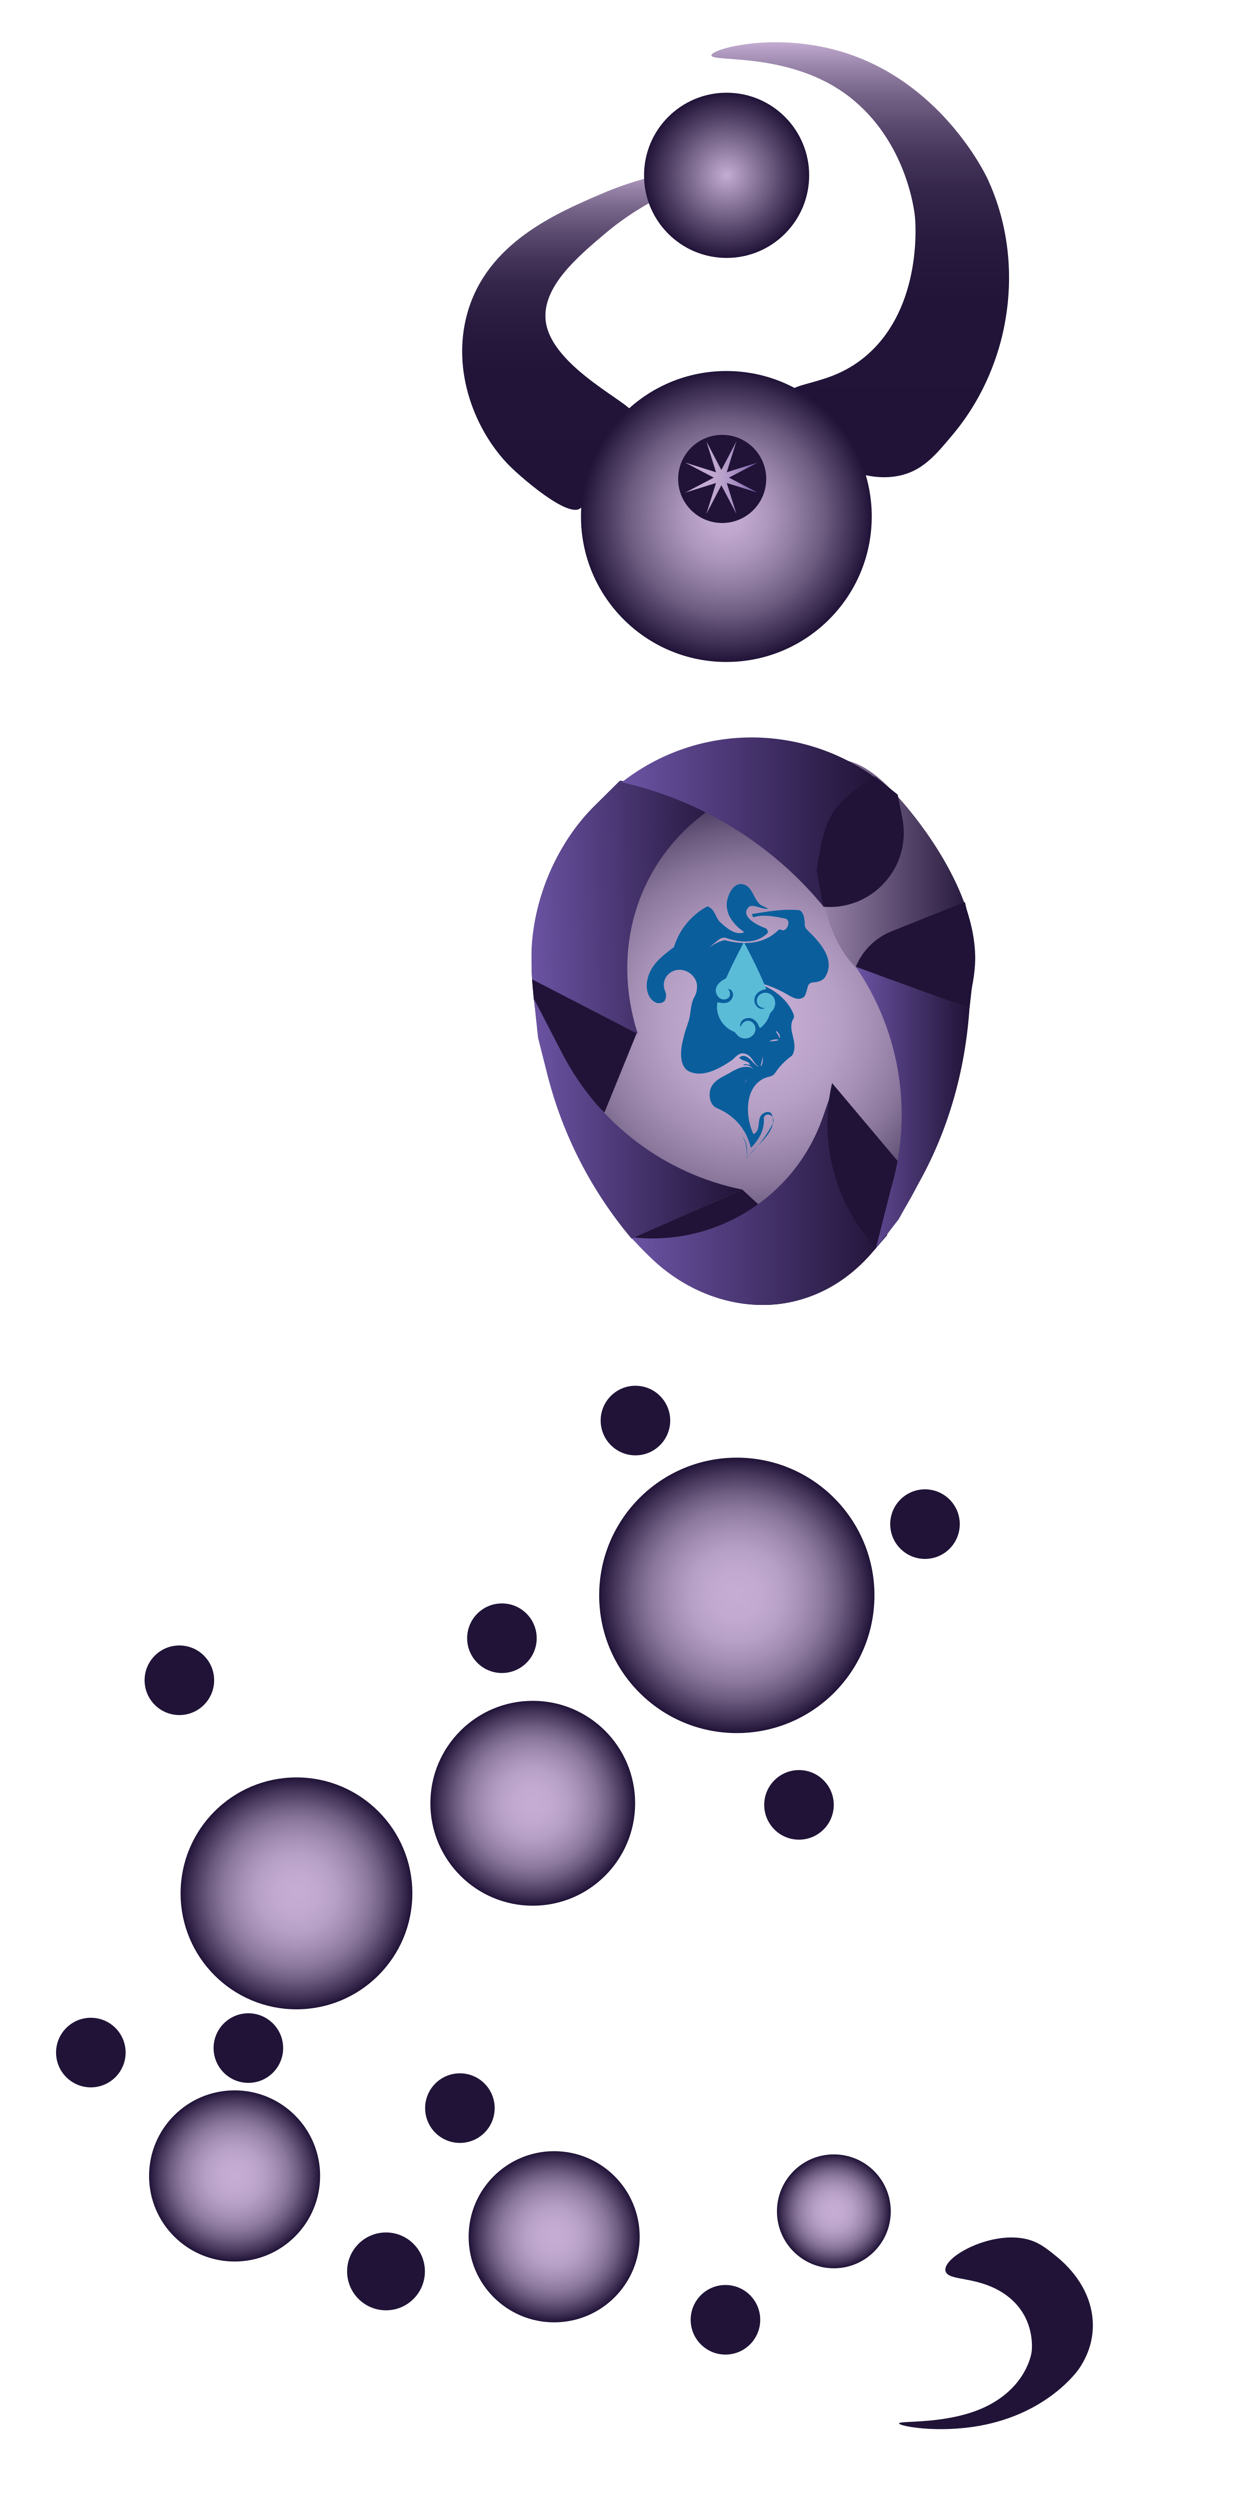 <?xml version="1.0" encoding="UTF-8"?>
<svg id="Layer_1" data-name="Layer 1" xmlns="http://www.w3.org/2000/svg" xmlns:xlink="http://www.w3.org/1999/xlink" viewBox="0 0 418.51 841.89">
  <defs>
    <style>
      .cls-1 {
        fill: url(#linear-gradient-2);
      }

      .cls-2 {
        fill: url(#radial-gradient-9);
      }

      .cls-3 {
        fill: url(#linear-gradient-4);
      }

      .cls-4 {
        fill: #0a5e9c;
      }

      .cls-5 {
        fill: url(#radial-gradient-5);
      }

      .cls-6 {
        fill: url(#radial-gradient);
      }

      .cls-7 {
        fill: url(#radial-gradient-3);
      }

      .cls-8 {
        fill: url(#linear-gradient-3);
      }

      .cls-9 {
        fill: url(#linear-gradient-5);
      }

      .cls-10 {
        fill: url(#linear-gradient-8);
      }

      .cls-11 {
        fill: url(#radial-gradient-8);
      }

      .cls-12 {
        fill: url(#radial-gradient-2);
      }

      .cls-13 {
        fill: url(#radial-gradient-4);
      }

      .cls-14 {
        fill: #201337;
      }

      .cls-15 {
        fill: url(#linear-gradient-7);
      }

      .cls-16 {
        fill: url(#linear-gradient-9);
      }

      .cls-17 {
        fill: url(#linear-gradient-6);
      }

      .cls-18 {
        fill: url(#radial-gradient-6);
      }

      .cls-19 {
        fill: url(#radial-gradient-7);
      }

      .cls-20 {
        fill: url(#linear-gradient);
      }

      .cls-21 {
        fill: #5bbcd8;
      }
    </style>
    <linearGradient id="linear-gradient" x1="257.5" y1="305.09" x2="328.63" y2="305.09" gradientUnits="userSpaceOnUse">
      <stop offset="0" stop-color="#c5add3"/>
      <stop offset="1" stop-color="#201337"/>
    </linearGradient>
    <radialGradient id="radial-gradient" cx="253.38" cy="344.29" fx="253.38" fy="344.29" r="85.35" gradientUnits="userSpaceOnUse">
      <stop offset="0" stop-color="#c5add3"/>
      <stop offset=".18" stop-color="#c1a9cf"/>
      <stop offset=".34" stop-color="#b7a0c5"/>
      <stop offset=".48" stop-color="#a58fb5"/>
      <stop offset=".63" stop-color="#8c789d"/>
      <stop offset=".76" stop-color="#6c5a7f"/>
      <stop offset=".89" stop-color="#45365a"/>
      <stop offset="1" stop-color="#201337"/>
    </radialGradient>
    <linearGradient id="linear-gradient-2" x1="289.88" y1="14.22" x2="289.88" y2="160.71" gradientUnits="userSpaceOnUse">
      <stop offset="0" stop-color="#c5add3"/>
      <stop offset=".01" stop-color="#bba3c9"/>
      <stop offset=".06" stop-color="#9682a7"/>
      <stop offset=".12" stop-color="#766388"/>
      <stop offset=".19" stop-color="#5b4a6f"/>
      <stop offset=".26" stop-color="#45355a"/>
      <stop offset=".34" stop-color="#34264a"/>
      <stop offset=".45" stop-color="#281b3f"/>
      <stop offset=".59" stop-color="#211438"/>
      <stop offset="1" stop-color="#201337"/>
    </linearGradient>
    <linearGradient id="linear-gradient-3" x1="199.12" y1="56.77" x2="199.12" y2="171.7" gradientUnits="userSpaceOnUse">
      <stop offset="0" stop-color="#c5add3"/>
      <stop offset=".01" stop-color="#bba3c9"/>
      <stop offset=".06" stop-color="#9682a7"/>
      <stop offset=".12" stop-color="#766388"/>
      <stop offset=".19" stop-color="#5b4a6f"/>
      <stop offset=".26" stop-color="#45355a"/>
      <stop offset=".34" stop-color="#34264a"/>
      <stop offset=".45" stop-color="#281b3f"/>
      <stop offset=".59" stop-color="#211438"/>
      <stop offset="1" stop-color="#201337"/>
    </linearGradient>
    <radialGradient id="radial-gradient-2" cx="244.84" cy="59.04" fx="244.84" fy="59.04" r="27.83" gradientUnits="userSpaceOnUse">
      <stop offset="0" stop-color="#c5add3"/>
      <stop offset="1" stop-color="#201337"/>
    </radialGradient>
    <radialGradient id="radial-gradient-3" cx="244.76" cy="173.93" fx="244.76" fy="173.93" r="49" gradientUnits="userSpaceOnUse">
      <stop offset="0" stop-color="#c5add3"/>
      <stop offset=".12" stop-color="#bfa7cd"/>
      <stop offset=".29" stop-color="#ae97bd"/>
      <stop offset=".47" stop-color="#927ea3"/>
      <stop offset=".68" stop-color="#6c5a7f"/>
      <stop offset=".89" stop-color="#3b2c51"/>
      <stop offset="1" stop-color="#201337"/>
    </radialGradient>
    <linearGradient id="linear-gradient-4" x1="212.45" y1="403.61" x2="298.99" y2="403.61" gradientUnits="userSpaceOnUse">
      <stop offset="0" stop-color="#6b53a3"/>
      <stop offset="1" stop-color="#201337"/>
    </linearGradient>
    <linearGradient id="linear-gradient-5" x1="288.36" y1="373" x2="326.68" y2="373" xlink:href="#linear-gradient-4"/>
    <linearGradient id="linear-gradient-6" x1="245.67" y1="371.65" x2="312.94" y2="371.65" gradientTransform="translate(-85.96 -85.96) rotate(1.69) scale(1.03) skewX(3.38)" xlink:href="#linear-gradient-4"/>
    <linearGradient id="linear-gradient-7" x1="209.54" y1="276.85" x2="295.4" y2="276.85" xlink:href="#linear-gradient-4"/>
    <linearGradient id="linear-gradient-8" x1="179.92" y1="376.72" x2="250.14" y2="376.72" xlink:href="#linear-gradient-4"/>
    <linearGradient id="linear-gradient-9" x1="230.88" y1="160.84" x2="255.28" y2="160.84" gradientUnits="userSpaceOnUse">
      <stop offset="0" stop-color="#c5add3"/>
      <stop offset=".32" stop-color="#c2aad1"/>
      <stop offset=".51" stop-color="#baa2cd"/>
      <stop offset=".66" stop-color="#ab93c5"/>
      <stop offset=".8" stop-color="#977fba"/>
      <stop offset=".93" stop-color="#7d65ac"/>
      <stop offset="1" stop-color="#6b53a3"/>
    </linearGradient>
    <radialGradient id="radial-gradient-4" cx="280.98" cy="744.67" fx="280.98" fy="744.67" r="19.18" xlink:href="#radial-gradient"/>
    <radialGradient id="radial-gradient-5" cx="186.73" cy="753.23" fx="186.73" fy="753.23" r="28.82" xlink:href="#radial-gradient"/>
    <radialGradient id="radial-gradient-6" cx="79.05" cy="732.75" fx="79.05" fy="732.75" r="28.82" xlink:href="#radial-gradient"/>
    <radialGradient id="radial-gradient-7" cx="99.9" cy="637.59" fx="99.9" fy="637.59" r="39.05" xlink:href="#radial-gradient"/>
    <radialGradient id="radial-gradient-8" cx="248.28" cy="537.24" fx="248.28" fy="537.24" r="46.38" xlink:href="#radial-gradient"/>
    <radialGradient id="radial-gradient-9" cx="179.52" cy="607.25" fx="179.52" fy="607.25" r="34.5" xlink:href="#radial-gradient"/>
  </defs>
  <path class="cls-20" d="M278.21,255.94c8.98-1.41,16.23,3.18,25.27,13.4,6.92,7.82,24.76,30.6,25.14,52.76.1,5.81-1.86,24.77-13.71,30.6-15.68,7.72-43.75-10.42-53.08-33.78-10.96-27.46.48-60.49,16.38-62.98Z"/>
  <path class="cls-6" d="M179.11,323.41c0,41.02,27.16,116.02,78.15,116.02,47.66,0,70.39-75,70.39-116.02,0-13.67-29.63,28.84-46.64-8.74-10.52-23.24-.28-65.52-27.62-65.52-41.02,0-74.27,33.25-74.27,74.27Z"/>
  <path class="cls-1" d="M263.85,134.69c-2.28,10.18,21.89,30.48,40.63,25.14,6.98-1.99,11.11-6.93,16.76-13.71,12.64-15.15,16.25-31.38,17.27-36.83,1.13-6.02,4.65-26.39-5.59-48.76-.88-1.92-16.3-34.25-51.3-43.68-21.8-5.87-41.87-.36-41.9,1.78-.04,2.47,26.64-1.42,46.48,13.97,19.15,14.85,21.87,38.14,22.1,40.38.18,1.79,2.58,29.83-15.75,46.22-13.33,11.93-27.07,8.24-28.7,15.49Z"/>
  <path class="cls-14" d="M318.64,764.93c-1.49-4.49,14.26-13.43,26.47-11.08,4.55.88,7.23,3.05,10.92,6.04,8.23,6.68,10.58,13.83,11.25,16.23.73,2.65,3.03,11.63-3.64,21.49-.57.85-10.61,15.09-33.41,19.25-14.2,2.59-27.27.16-27.29-.78-.03-1.09,17.35.62,30.27-6.16,12.47-6.54,14.24-16.81,14.39-17.79.12-.79,1.68-13.14-10.26-20.37-8.68-5.26-17.63-3.63-18.69-6.83Z"/>
  <path class="cls-8" d="M242.52,57.55c.48,1.83-19.35,4.82-38.6,21.08-9.22,7.79-21.21,17.91-20.06,29.21,1.65,16.26,31.55,29.06,29.17,31.54-6.96,7.24-16.38,20.62-16.43,28.9-.06,10.84-20.76-7.22-24.93-11.43-11.52-11.63-19.65-31.82-14.22-51.3,6.61-23.73,29.8-33.67,45.46-40.38,20.25-8.68,39.15-9.38,39.62-7.62Z"/>
  <circle class="cls-12" cx="244.84" cy="59.04" r="27.82"/>
  <circle class="cls-7" cx="244.76" cy="173.93" r="48.99"/>
  <path class="cls-14" d="M212.98,416.98h0c15.67,8.75,34.39,10.21,51.23,3.97l5.71-2.11-19.78-18.24-37.16,16.38Z"/>
  <path class="cls-3" d="M280.2,367.76l-2.92,8.41c-9.39,27.06-36.4,43.9-64.83,40.42h0s5.94,6.07,5.94,6.07c20.01,20.28,52.86,24.38,74.74.03l5.85-6.79-18.79-48.14Z"/>
  <path class="cls-14" d="M280.38,364.73h0c-4.02,17.49-.18,35.87,10.51,50.3l3.62,4.89,11.85-24.35-25.98-30.84Z"/>
  <path class="cls-9" d="M288.36,325.55h0c15.08,21.95,19.42,49.54,11.79,75.06l-5.02,19.84,7.68-9.84,6.22-11.24c10.44-18.21,16.22-38.8,17.64-59.74h0s-38.32-14.08-38.32-14.08Z"/>
  <path class="cls-17" d="M214.53,347.94l.35.11c-8.88-27.67-.6-55.9,21.17-73.13l10.58-8.37-37.76-3.66-8.81,8.75c-12.94,12.85-20.66,32.4-20.97,49.36l.04,4.98.15,3.83,35.25,18.14Z"/>
  <path class="cls-15" d="M277.59,305.36l-1.22-8.43c-2.1-14.53,5.66-28.7,19.03-34.76h0s-1.69-1.17-1.69-1.17c-25.55-17.75-59.68-16.77-84.17,2.43h0s1.57.38,1.57.38c25.84,6.2,48.99,20.58,66.01,41l.46.55Z"/>
  <path class="cls-14" d="M302.48,267.58l-7.62-6.1c-15.22,9.53-17.04,13.99-19.68,31.75,0,0,0,0,0,0l2.29,12.12h0c16.55,1.37,29.81-13.47,26.6-29.77l-1.58-8.01Z"/>
  <path class="cls-14" d="M179.29,329.8l35.25,18.14-10.86,26.68h0c-8.55-6.88-15.16-15.86-19.18-26.07l-4.59-11.66-.63-7.09Z"/>
  <path class="cls-10" d="M250.14,400.6h0c-26.1-5.3-48.39-22.13-60.64-45.77l-9.58-18.48,1.37,13.08,3.13,12.37c5.15,20.35,14.86,39.26,28.39,55.31h0s37.33-16.51,37.33-16.51Z"/>
  <path class="cls-14" d="M326.68,339.63l.94-8.27c.85-7.45.42-15-1.26-22.31l-1.22-5.29-24.64,9.82c-5.49,2.19-9.87,6.51-12.13,11.97h0s38.32,14.08,38.32,14.08Z"/>
  <circle class="cls-14" cx="243.35" cy="161.28" r="14.84"/>
  <polygon class="cls-16" points="243.08 158.28 248.14 148.64 244.89 159.03 255.28 155.78 245.64 160.84 255.28 165.89 244.89 162.65 248.14 173.04 243.08 163.4 238.03 173.04 241.27 162.65 230.88 165.89 240.52 160.84 230.88 155.78 241.27 159.03 238.03 148.64 243.08 158.28"/>
  <circle class="cls-14" cx="244.45" cy="781.19" r="11.72"/>
  <circle class="cls-14" cx="154.97" cy="709.91" r="11.72"/>
  <circle class="cls-14" cx="83.69" cy="689.69" r="11.72"/>
  <circle class="cls-14" cx="30.61" cy="691.2" r="11.72"/>
  <circle class="cls-14" cx="60.44" cy="565.83" r="11.72"/>
  <circle class="cls-14" cx="169.13" cy="551.67" r="11.72"/>
  <circle class="cls-14" cx="214.12" cy="478.37" r="11.72"/>
  <circle class="cls-14" cx="311.69" cy="513.25" r="11.72"/>
  <circle class="cls-14" cx="269.23" cy="607.79" r="11.72"/>
  <circle class="cls-14" cx="130.07" cy="764.89" r="13.11"/>
  <circle class="cls-13" cx="280.98" cy="744.67" r="19.18"/>
  <circle class="cls-5" cx="186.73" cy="753.23" r="28.82"/>
  <circle class="cls-18" cx="79.05" cy="732.75" r="28.82"/>
  <circle class="cls-19" cx="99.9" cy="637.59" r="39.05"/>
  <circle class="cls-11" cx="248.28" cy="537.24" r="46.38"/>
  <circle class="cls-2" cx="179.52" cy="607.25" r="34.5"/>
  <g>
    <path class="cls-4" d="M223.93,333.37c.66,1.09.66,2.63,0,3.72-.66.66-1.75.87-2.62.66-2.84-1.09-3.72-4.37-3.28-7.22.87-5.47,5.03-8.53,9.06-11.61.23-.74.5-1.46.79-2.17,1.79-4.24,4.79-7.85,8.56-10.39.63-.42,1.28-.82,1.97-1.14,2.36.82,2.58,3.44,4.11,5.19,2.19,1.97,5.25,4.81,8.31,3.5-3.28-2.19-6.34-5.69-5.91-10.06.44-2.84,2.19-6.56,5.25-6.12,3.5.66,3.5,4.81,6.12,7l2.62,1.31c-2.41.22-5.47-1.97-6.78-.44-2.62,3.06,2.84,5.91,5.91,7,.44.22.87,1.09.66,1.53-3.72,3.94-9.62,3.28-14.27,1.66-1.12-.13-1.73.29-2.32.72-1.18.87-2.29,1.81-3.31,2.87,1.09-1.01,2.27-1.71,3.5-2.21.62-.25,1.24-.44,1.89-.59,6.21,1.71,13.21,1.49,18.02-3.32.66-.66,1.31.22,1.97,0,1.53-.66,2.19-3.5.44-3.94-3.5-.66-7.22-1.53-10.72-.44-.22,0-.66-1.09-.44-1.09,5.47-.87,10.28-1.75,15.53-1.31,1.75,0,2.19,3.06,2.19,4.96.04.86.46,1.36.93,1.82,4.25,4.11,9.41,9.82,6.06,15.53-.66,1.31-2.41,1.97-4.22,2.02-.94.12-1.45.55-1.7,1.3-.15.58-.32,1.18-.51,1.8s-.38,1.25-.77,1.76c-2.21,1.86-5.05-.55-6.8-1.42-8.53-4.59-19.25-6.34-26.46.87-1.75,1.75-2.41,4.37-1.09,6.78.33.55.9.9,1.25,1.12.23.26.73.07,1.41-.69.55-.78.72-1.43.76-2.05.13-1.86-.19-3.74.95-5.38-2.41-.44-3.94,2.19-3.28,4.16,0,.22.66-.22.87-.22.33.44.66,1.15.71,1.83s-.31,1.42-1.02,1.72c-.57-.05-1.23-.27-1.66-.93-1.31-2.84.22-5.91,2.62-7.65,2.84-2.19,6.12-3.06,9.4-3.28,7.47-.73,15.55,3.86,18.55,10.47.3.66.4,1.23.36,1.7-2.28,3.36.56,6.86.13,10.58-.22,1.09-.44,1.97-1.09,2.41-2.05,1.56-3.79,3.27-5.06,5.15-.42.63-.79,1.27-1.97,1.65-8.72,1.73-8.72,13.11-5.66,19.45,2.41-1.09,1.31-4.16,2.41-6.12.87-1.31,3.06-1.97,3.72-.66,2.41,5.91-5.25,10.28-8.31,14.87-.22-2.62,0-5.47-1.75-7.44,1.97,1.75,1.75,4.81,1.75,7.22,3.5-3.5,6.56-7.22,8.75-11.59.66-1.31-.44-3.28-2.19-2.84-.44.22-1.09.87-.87,1.31.22,3.94-1.75,7.22-4.37,9.84-1.53-6.12-5.25-10.72-11.37-13.34-2.19-.87-2.84-3.5-2.41-5.91.87-3.72,4.59-4.59,7.44-6.47.81-.45,1.57-.78,2.16-1.03,1.2-.48,2.54-.65,3.96-.38.95.29,1.46.89,1.22,1.57-.56,1.49-4.5,3.24-2.53,4.99-.44,0-.66-.22-.66-.66.44-1.97,2.19-2.84,3.1-4.4.14-.45,0-.88-.37-1.25-.76-.74-1.78-1.13-3.17-.91.66-.87,1.53,0,2.41-.22-.87-1.53-2.84-1.09-3.72-2.41,2.84-2.19,5.03,3.06,6.56,3.06,2.41,0,.66-4.81,1.97-7.22,1.09-2.19,4.37-.66,5.03-2.19.87-1.53-1.97-3.94-4.37-3.5-2.84.66-8.09,2.19-6.56,5.91,0-3.28,3.5-4.81,5.91-5.69,2.62-1.09,4.59,1.31,5.25,3.72-5.91-1.31-5.25,5.25-6.78,9.19,0,.22-.66-.44-1.09-.66-1.31-1.31-1.97-3.5-4.16-3.94-1.97-.44-3.06,1.31-4.16,2.19-4.16,2.84-9.62,5.91-14.22,3.94-3.72-1.53-3.28-7.22-2.26-10.96.15-.57.25-1.06.36-1.52.34-1.39.92-2.78,1.24-3.93,1.09-2.62.66-6.12,2.14-8.71.42-.82.67-1.42.75-1.89.09-.47.14-.95.17-1.43.22-3.06-2.62-5.91-5.91-5.91-2.62,0-5.25,1.97-5.29,5.07.01.55.12,1.1.26,1.71Z"/>
    <ellipse class="cls-4" cx="248.12" cy="342.24" rx="14.7" ry="12.39"/>
    <path class="cls-21" d="M255.44,335.58c1.06-1.52,3.24-1.69,4.67-.42,1.51,1.43,1.43,3.87-.03,5.42-.55.54-.61.69-.66.83-.51,1.81-1.56,3.4-2.97,4.57-.22.17-.45.32-.71-.31-.51-1.59-1.94-3.02-3.7-2.85-.93.08-1.94.5-2.36,1.43-.17.42-.5,1.01-.08,1.51.42-1.51,2.1-2.61,3.62-1.68,1.26.76,1.68,2.36,1.09,3.62-.76,1.68-2.86,2.44-4.54,1.77-.93-.34-1.6-1.18-2.2-1.92-.16-.08-.3-.14-.43-.2-3.26-1.38-5.55-4.61-5.55-8.37,0-.21.02-.44.05-.69s.07-.51.13-.8c1.53.36,3.3.62,4.47-.65.67-.76,1.01-1.85.59-2.78-.25-.59-.84-1.09-1.51-.93.93.93.93,2.61-.34,3.2-1.18.59-2.61.08-3.28-1.09-1.51-2.44.59-4.71,2.69-5.62.13-.11.23-.22.34-.33,2.63-5.92,5.94-12.01,5.94-12.01,0,0,4.83,8.86,7.45,15.61-.03.08-.01.17-.11.26-2.1.24-4.12,1.84-3.78,4.2.25,1.51,1.94,3.03,3.45,2.1-.93,0-1.85-.34-2.36-1.18-.34-.67-.42-1.43-.16-2.12.07-.2.17-.39.29-.57Z"/>
  </g>
</svg>